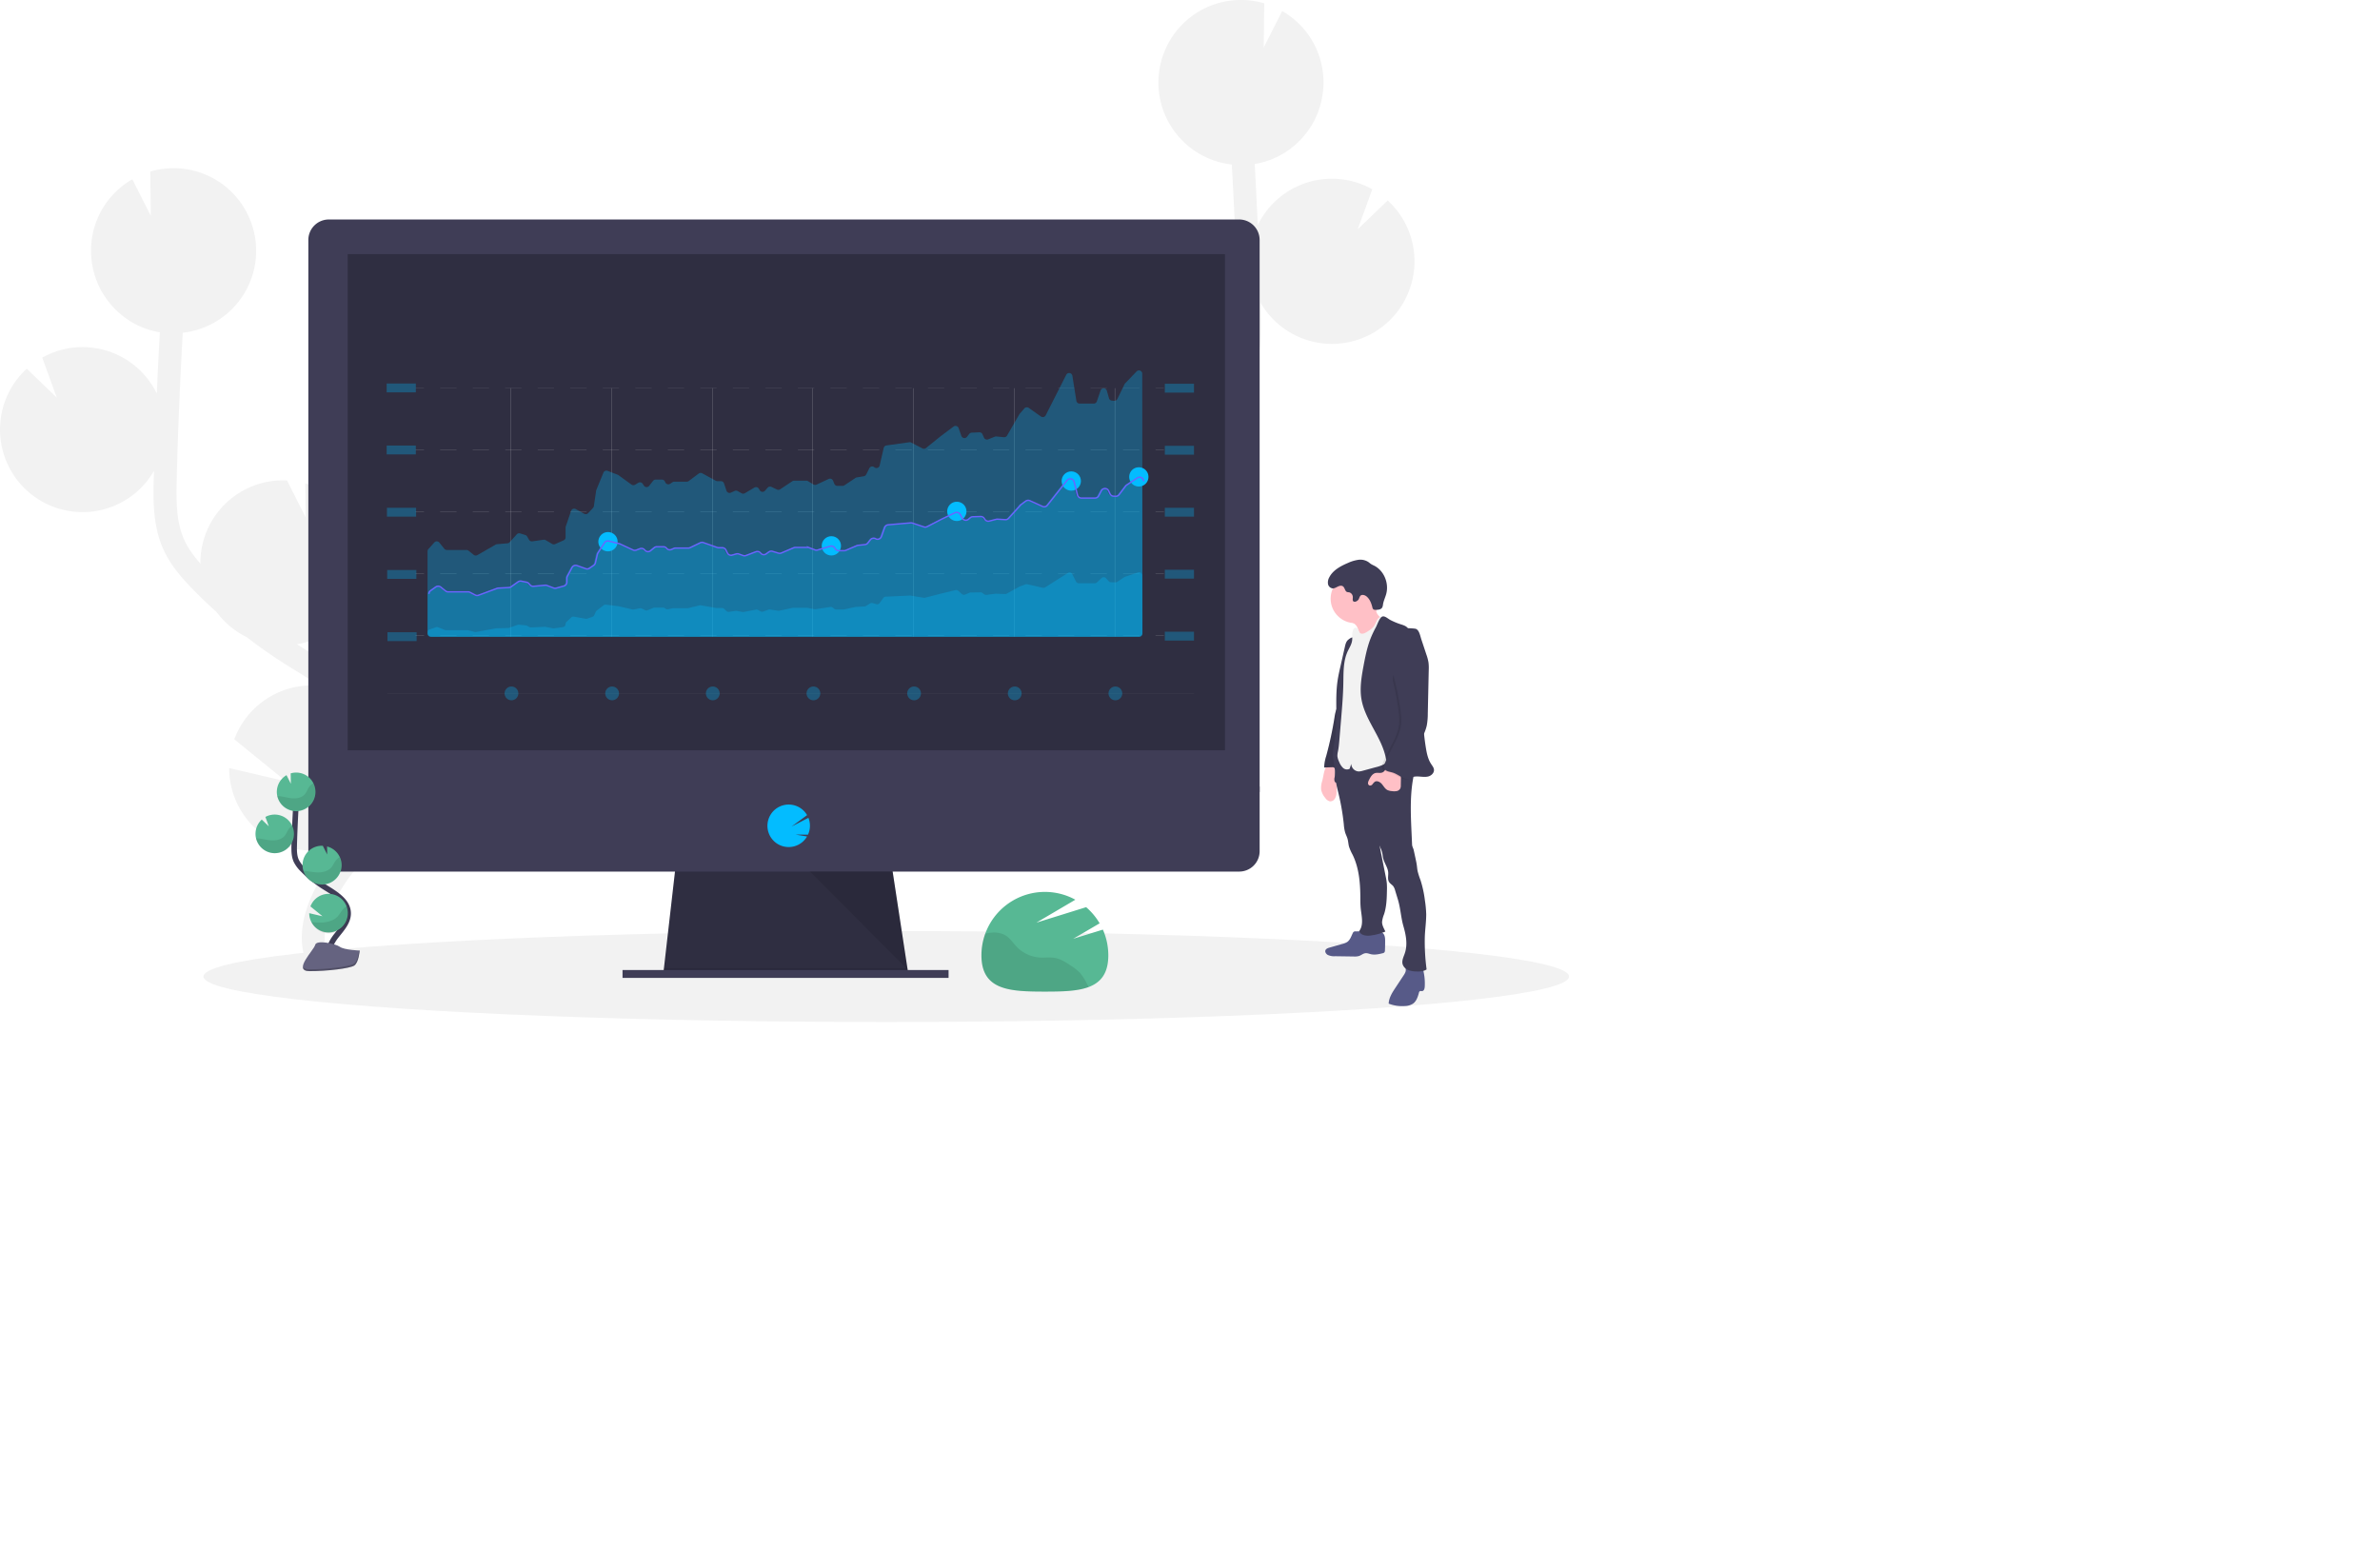 <?xml version="1.0" encoding="UTF-8" standalone="no"?>
<svg
   data-name="Layer 1"
   width="1137.93"
   height="741.16"
   viewBox="0 0 1137.93 741.16"
   version="1.1"
   id="svg766"
   sodipodi:docname="financial_data.svg"
   inkscape:version="1.1.1 (3bf5ae0d25, 2021-09-20)"
   xmlns:inkscape="http://www.inkscape.org/namespaces/inkscape"
   xmlns:sodipodi="http://sodipodi.sourceforge.net/DTD/sodipodi-0.dtd"
   xmlns="http://www.w3.org/2000/svg"
   xmlns:svg="http://www.w3.org/2000/svg"
   xmlns:rdf="http://www.w3.org/1999/02/22-rdf-syntax-ns#"
   xmlns:cc="http://creativecommons.org/ns#"
   xmlns:dc="http://purl.org/dc/elements/1.1/">
  <defs
     id="defs770" />
  <sodipodi:namedview
     id="namedview768"
     pagecolor="#ffffff"
     bordercolor="#666666"
     borderopacity="1.0"
     inkscape:pageshadow="2"
     inkscape:pageopacity="0.0"
     inkscape:pagecheckerboard="0"
     showgrid="false"
     inkscape:zoom="0.97010096"
     inkscape:cx="568.49753"
     inkscape:cy="329.34716"
     inkscape:window-width="1280"
     inkscape:window-height="953"
     inkscape:window-x="-8"
     inkscape:window-y="-8"
     inkscape:window-maximized="1"
     inkscape:current-layer="svg766" />
  <title
     id="title552">financial data</title>
  <path
     d="m 147.3,311.342 -4.147,-2.578 c -0.396,-0.244 -0.785,-0.508 -1.18,-0.758 a 39.463,39.463 0 0 0 3.989,-76.889 l 0.204,16.264 -8.933,-17.688 h -0.125 a 39.456,39.456 0 0 0 -41.256,37.578 c -0.04,0.752 0,1.497 0,2.241 -3.105,-3.547 -5.933,-7.351 -7.799,-11.517 -3.778,-8.432 -3.85,-17.991 -3.553,-29.601 0.593,-23.015 1.589,-46.201 2.881,-69.314 a 39.456,39.456 0 0 0 35.046,-37.34 c 0.053,-1.206 0.033,-2.4 0,-3.58 0,-0.297 0,-0.593 -0.046,-0.883 -0.079,-1.147 -0.185,-2.281 -0.363,-3.402 0,-0.185 -0.066,-0.363 -0.099,-0.541 -0.158,-0.949 -0.356,-1.885 -0.58,-2.815 -0.086,-0.343 -0.171,-0.659 -0.264,-1.035 -0.277,-1.002 -0.58,-1.978 -0.936,-2.973 -0.119,-0.323 -0.257,-0.659 -0.382,-0.963 -0.277,-0.719 -0.58,-1.431 -0.903,-2.129 -0.171,-0.369 -0.336,-0.738 -0.514,-1.101 -0.053,-0.092 -0.086,-0.191 -0.138,-0.283 v 0 A 39.424,39.424 0 0 0 71.841,82.033 L 72.105,103.195 63.271,85.711 A 39.272,39.272 0 0 0 44.449,128.273 h -0.04 c 0.059,0.283 0.145,0.547 0.211,0.831 0.125,0.521 0.257,1.035 0.402,1.549 0.185,0.659 0.396,1.319 0.613,1.978 0.165,0.481 0.323,0.969 0.508,1.45 0.27,0.699 0.574,1.378 0.877,2.057 0.178,0.396 0.336,0.804 0.527,1.193 q 0.752,1.536 1.635,2.986 c 0.204,0.343 0.435,0.659 0.659,0.995 0.422,0.659 0.844,1.319 1.319,1.932 0.283,0.389 0.587,0.758 0.883,1.141 0.435,0.547 0.877,1.088 1.319,1.609 0.323,0.376 0.659,0.732 0.995,1.094 0.488,0.508 0.982,1.002 1.497,1.49 0.336,0.323 0.659,0.659 1.035,0.963 0.58,0.514 1.187,1.009 1.8,1.49 0.31,0.237 0.613,0.494 0.93,0.732 0.936,0.659 1.899,1.319 2.894,1.978 0.185,0.119 0.389,0.211 0.574,0.323 0.837,0.488 1.681,0.949 2.551,1.378 0.376,0.185 0.758,0.343 1.141,0.514 0.712,0.323 1.431,0.659 2.169,0.91 0.429,0.165 0.864,0.316 1.319,0.468 0.725,0.244 1.464,0.468 2.209,0.659 0.435,0.119 0.877,0.244 1.319,0.349 0.804,0.191 1.628,0.349 2.459,0.494 l 0.158,0.033 q -0.811,14.622 -1.45,29.264 A 39.43,39.43 0 0 0 20.195,170.993 l 6.975,19.118 -14.365,-13.844 a 39.331,39.331 0 0 0 -12.75,27.247 38.52,38.52 0 0 0 1.002,10.871 39.45,39.45 0 0 0 72.558,10.752 c 0,0.989 -0.066,1.978 -0.092,2.973 -0.264,10.245 -0.593,22.995 4.516,34.38 3.461,7.713 9.025,13.976 14.504,19.593 3.58,3.659 7.291,7.192 11.095,10.614 a 39.483,39.483 0 0 0 14.253,11.867 c 6.25,4.819 12.724,9.348 19.415,13.528 l 4.18,2.597 c 3.758,2.327 7.608,4.72 11.379,7.206 -0.659,-0.066 -1.319,-0.138 -1.978,-0.171 a 39.483,39.483 0 0 0 -38.857,25.711 l 24.656,20.061 -27.122,-6.289 a 39.483,39.483 0 0 0 56.577,35.54 q -0.91,1.147 -1.833,2.281 -1.82,2.261 -3.593,4.496 c -16.046,20.318 -20.509,39.615 -12.565,54.323 l 9.665,-5.221 c -7.733,-14.312 3.896,-32.64 11.517,-42.291 q 1.74,-2.208 3.534,-4.417 c 10.265,-12.77 21.881,-27.194 21.597,-44.915 -0.429,-26.693 -26.37,-42.753 -47.163,-55.661 z"
     fill="#f2f2f2"
     id="path554"
     style="stroke-width:0.659" />
  <path
     d="m 529.015,230.912 4.147,-2.578 c 0.396,-0.244 0.785,-0.508 1.18,-0.758 a 39.463,39.463 0 0 1 -3.956,-76.889 l -0.204,16.264 8.933,-17.688 h 0.112 a 39.456,39.456 0 0 1 41.256,37.578 c 0.04,0.752 0,1.497 0,2.241 3.105,-3.547 5.933,-7.351 7.799,-11.517 3.778,-8.432 3.85,-17.991 3.553,-29.601 -0.593,-23.015 -1.589,-46.201 -2.881,-69.314 A 39.456,39.456 0 0 1 553.909,41.31 c -0.053,-1.206 -0.033,-2.4 0,-3.58 0,-0.297 0,-0.593 0.046,-0.883 0.079,-1.147 0.185,-2.281 0.363,-3.402 0,-0.185 0.066,-0.363 0.099,-0.541 0.158,-0.949 0.356,-1.885 0.58,-2.815 0.086,-0.343 0.171,-0.659 0.264,-1.035 0.277,-1.002 0.58,-1.978 0.936,-2.973 0.119,-0.323 0.257,-0.659 0.382,-0.963 0.277,-0.719 0.58,-1.431 0.903,-2.129 0.171,-0.369 0.336,-0.738 0.521,-1.101 0.046,-0.092 0.079,-0.191 0.132,-0.283 v 0 a 39.424,39.424 0 0 1 46.333,-20.008 l -0.264,21.162 8.834,-17.483 a 39.272,39.272 0 0 1 18.828,42.568 h 0.04 c -0.059,0.283 -0.145,0.547 -0.211,0.831 -0.125,0.521 -0.257,1.035 -0.402,1.549 -0.185,0.659 -0.396,1.319 -0.613,1.978 -0.165,0.481 -0.323,0.969 -0.508,1.45 -0.27,0.699 -0.574,1.378 -0.877,2.057 -0.178,0.396 -0.336,0.804 -0.527,1.193 q -0.752,1.536 -1.635,2.986 c -0.204,0.343 -0.435,0.659 -0.659,0.995 -0.422,0.659 -0.844,1.319 -1.319,1.932 -0.283,0.389 -0.587,0.758 -0.883,1.141 -0.435,0.547 -0.877,1.088 -1.319,1.609 -0.323,0.376 -0.659,0.732 -0.995,1.094 -0.481,0.508 -0.982,1.002 -1.497,1.49 -0.336,0.323 -0.659,0.659 -1.035,0.963 -0.58,0.514 -1.187,1.009 -1.8,1.49 -0.31,0.237 -0.613,0.494 -0.93,0.732 -0.936,0.659 -1.899,1.319 -2.894,1.945 -0.185,0.119 -0.389,0.211 -0.574,0.323 -0.837,0.488 -1.681,0.949 -2.551,1.378 -0.376,0.185 -0.758,0.343 -1.141,0.514 -0.712,0.323 -1.431,0.659 -2.169,0.91 -0.429,0.165 -0.864,0.316 -1.319,0.468 -0.725,0.244 -1.464,0.468 -2.209,0.659 -0.435,0.119 -0.877,0.244 -1.319,0.349 -0.804,0.191 -1.628,0.349 -2.459,0.494 h -0.158 q 0.811,14.629 1.45,29.264 A 39.43,39.43 0 0 1 656.12,90.498 L 649.145,109.616 663.497,95.837 a 39.331,39.331 0 0 1 12.75,27.247 38.52,38.52 0 0 1 -1.002,10.871 39.45,39.45 0 0 1 -72.558,10.752 c 0,0.989 0.072,1.978 0.092,2.973 0.264,10.245 0.593,22.995 -4.516,34.38 -3.461,7.713 -9.025,13.976 -14.504,19.593 -3.58,3.659 -7.291,7.192 -11.095,10.614 a 39.483,39.483 0 0 1 -14.253,11.867 c -6.25,4.819 -12.724,9.348 -19.415,13.528 l -4.18,2.597 c -3.758,2.327 -7.608,4.72 -11.379,7.206 0.659,-0.066 1.319,-0.138 1.978,-0.171 a 39.483,39.483 0 0 1 38.857,25.711 l -24.656,20.061 27.122,-6.289 a 39.483,39.483 0 0 1 -56.577,35.54 q 0.91,1.147 1.833,2.281 1.82,2.261 3.593,4.496 c 16.046,20.318 20.509,39.615 12.565,54.323 l -9.665,-5.221 c 7.733,-14.312 -3.896,-32.64 -11.517,-42.291 q -1.74,-2.209 -3.534,-4.417 c -10.251,-12.737 -21.868,-27.175 -21.584,-44.882 0.429,-26.726 26.344,-42.786 47.163,-55.694 z"
     fill="#f2f2f2"
     id="path556"
     style="stroke-width:0.659" />
  <ellipse
     cx="423.739"
     cy="466.853"
     rx="326.45"
     ry="21.755"
     fill="#f2f2f2"
     id="ellipse558"
     style="stroke-width:0.659" />
  <polygon
     points="481.19,706.88 481.71,702.31 490.33,626.92 646.82,626.92 658.33,702.31 659.21,708.02 659.38,709.16 "
     fill="#2f2e41"
     id="polygon560"
     transform="matrix(0.659,0,0,0.659,0.002,-0.005)" />
  <polygon
     points="570.28,708.02 481.19,706.88 481.71,702.31 658.33,702.31 659.21,708.02 "
     opacity="0.1"
     id="polygon562"
     transform="matrix(0.659,0,0,0.659,0.002,-0.005)" />
  <rect
     x="297.65"
     y="463.748"
     width="155.881"
     height="3.764"
     fill="#3f3d56"
     id="rect564"
     style="stroke-width:0.659" />
  <path
     d="m 602.259,114.778 a 9.803,9.803 0 0 0 -9.757,-9.849 H 157.182 a 9.803,9.803 0 0 0 -9.757,9.849 v 263.874 h 454.834 z"
     fill="#3f3d56"
     id="path566"
     style="stroke-width:0.659" />
  <path
     d="m 147.425,376.021 v 30.906 a 9.757,9.757 0 0 0 9.757,9.757 h 435.32 a 9.757,9.757 0 0 0 9.757,-9.757 v -30.906 z"
     fill="#3f3d56"
     id="path568"
     style="stroke-width:0.659" />
  <rect
     x="166.247"
     y="121.496"
     width="419.438"
     height="237.207"
     fill="#2f2e41"
     id="rect570"
     style="stroke-width:0.659" />
  <path
     d="m 377.077,404.956 a 10.153,10.153 0 0 0 7.997,-3.883 v 0 a 10.073,10.073 0 0 0 0.791,-1.167 l -5.577,-0.916 6.032,0.046 a 10.218,10.218 0 0 0 0.198,-8.056 l -8.096,4.199 7.463,-5.485 a 10.166,10.166 0 1 0 -16.791,11.379 v 0 a 10.153,10.153 0 0 0 7.984,3.883 z"
     fill="#03bcff"
     id="path572"
     style="stroke-width:0.659" />
  <polygon
     points="658.51,703.45 647.6,632.06 587.42,632.06 "
     opacity="0.1"
     id="polygon574"
     transform="matrix(0.659,0,0,0.659,0.002,-0.005)" />
  <path
     d="m 513.134,448.803 12.625,-7.384 a 30.57,30.57 0 0 0 -6.454,-7.72 l -23.806,7.403 18.65,-10.97 a 30.326,30.326 0 0 0 -44.895,26.601 c 0,16.752 13.581,17.332 30.326,17.332 16.745,0 30.326,-0.58 30.326,-17.332 a 30.26,30.26 0 0 0 -2.597,-12.302 z"
     fill="#57b894"
     id="path576"
     style="stroke-width:0.659" />
  <path
     d="m 516.351,465.087 a 23.865,23.865 0 0 0 -4.476,-3.514 c -2.288,-1.523 -4.661,-3.072 -7.364,-3.593 -2.367,-0.455 -4.819,-0.072 -7.252,-0.204 a 16.91,16.91 0 0 1 -11.082,-5.083 c -1.727,-1.78 -3.079,-3.956 -5.155,-5.333 -2.235,-1.464 -5.07,-1.78 -7.713,-1.417 a 20.707,20.707 0 0 0 -2.288,0.475 30.194,30.194 0 0 0 -1.793,10.284 c 0,16.752 13.581,17.332 30.326,17.332 8.129,0 15.512,-0.138 20.958,-2.195 l -0.91,-1.701 a 23.786,23.786 0 0 0 -3.25,-5.05 z"
     opacity="0.1"
     id="path578"
     style="stroke-width:0.659" />
  <rect
     x="184.877"
     y="213.007"
     width="13.943"
     height="4.232"
     fill="#03bcff"
     opacity="0.3"
     id="rect580"
     style="stroke-width:0.659" />
  <rect
     x="556.928"
     y="213.132"
     width="13.943"
     height="4.232"
     fill="#03bcff"
     opacity="0.3"
     id="rect582"
     style="stroke-width:0.659" />
  <rect
     x="185.002"
     y="242.759"
     width="13.943"
     height="4.232"
     fill="#03bcff"
     opacity="0.3"
     id="rect584"
     style="stroke-width:0.659" />
  <rect
     x="185.128"
     y="272.511"
     width="13.943"
     height="4.232"
     fill="#03bcff"
     opacity="0.3"
     id="rect586"
     style="stroke-width:0.659" />
  <rect
     x="185.253"
     y="302.257"
     width="13.943"
     height="4.232"
     fill="#03bcff"
     opacity="0.3"
     id="rect588"
     style="stroke-width:0.659" />
  <g
     opacity="0.2"
     id="g602"
     transform="matrix(0.659,0,0,0.659,0.002,-0.005)">
    <rect
       x="301.58"
       y="326.2"
       width="6"
       height="0.25"
       fill="#f2f2f2"
       id="rect590" />
    <path
       d="m 857.64,405.87 h -11.79 v -0.25 h 11.79 z m -23.59,0 h -11.79 v -0.25 h 11.79 z m -23.59,0 h -11.8 v -0.25 h 11.8 z m -23.59,0 h -11.8 v -0.25 h 11.8 z m -23.59,0 h -11.8 v -0.25 h 11.8 z m -23.6,0 h -11.79 v -0.25 h 11.79 z m -23.59,0 h -11.8 v -0.25 h 11.8 z m -23.59,0 h -11.8 v -0.25 h 11.8 z m -23.59,0 h -11.8 v -0.25 h 11.8 z m -23.6,0 h -11.79 v -0.25 h 11.79 z m -23.59,0 h -11.8 v -0.25 h 11.8 z m -23.59,0 h -11.8 v -0.25 h 11.8 z m -23.59,0 h -11.8 v -0.25 h 11.8 z m -23.6,0 h -11.79 v -0.25 h 11.79 z m -23.59,0 h -11.79 v -0.25 h 11.79 z m -23.59,0 H 492 v -0.25 h 11.8 z m -23.59,0 h -11.8 v -0.25 h 11.8 z m -23.6,0 h -11.79 v -0.25 h 11.79 z m -23.59,0 h -11.79 v -0.25 H 433 Z m -23.59,0 h -11.8 v -0.25 h 11.8 z m -23.59,0 H 374 v -0.25 h 11.8 z m -23.6,0 h -11.79 v -0.25 h 11.79 z"
       transform="translate(-31.03,-79.42)"
       fill="#f2f2f2"
       id="path592" />
    <rect
       x="838.41"
       y="326.2"
       width="6"
       height="0.25"
       fill="#f2f2f2"
       id="rect594" />
    <rect
       x="301.58"
       y="326.2"
       width="6"
       height="0.25"
       fill="#f2f2f2"
       id="rect596" />
    <path
       d="m 857.64,405.87 h -11.79 v -0.25 h 11.79 z m -23.59,0 h -11.79 v -0.25 h 11.79 z m -23.59,0 h -11.8 v -0.25 h 11.8 z m -23.59,0 h -11.8 v -0.25 h 11.8 z m -23.59,0 h -11.8 v -0.25 h 11.8 z m -23.6,0 h -11.79 v -0.25 h 11.79 z m -23.59,0 h -11.8 v -0.25 h 11.8 z m -23.59,0 h -11.8 v -0.25 h 11.8 z m -23.59,0 h -11.8 v -0.25 h 11.8 z m -23.6,0 h -11.79 v -0.25 h 11.79 z m -23.59,0 h -11.8 v -0.25 h 11.8 z m -23.59,0 h -11.8 v -0.25 h 11.8 z m -23.59,0 h -11.8 v -0.25 h 11.8 z m -23.6,0 h -11.79 v -0.25 h 11.79 z m -23.59,0 h -11.79 v -0.25 h 11.79 z m -23.59,0 H 492 v -0.25 h 11.8 z m -23.59,0 h -11.8 v -0.25 h 11.8 z m -23.6,0 h -11.79 v -0.25 h 11.79 z m -23.59,0 h -11.79 v -0.25 H 433 Z m -23.59,0 h -11.8 v -0.25 h 11.8 z m -23.59,0 H 374 v -0.25 h 11.8 z m -23.6,0 h -11.79 v -0.25 h 11.79 z"
       transform="translate(-31.03,-79.42)"
       fill="#f2f2f2"
       id="path598" />
    <rect
       x="838.41"
       y="326.2"
       width="6"
       height="0.25"
       fill="#f2f2f2"
       id="rect600" />
  </g>
  <rect
     x="184.877"
     y="183.341"
     width="13.943"
     height="4.232"
     fill="#03bcff"
     opacity="0.3"
     id="rect604"
     style="stroke-width:0.659" />
  <rect
     x="556.928"
     y="183.466"
     width="13.943"
     height="4.232"
     fill="#03bcff"
     opacity="0.3"
     id="rect606"
     style="stroke-width:0.659" />
  <g
     opacity="0.2"
     id="g614"
     transform="matrix(0.659,0,0,0.659,0.002,-0.005)">
    <rect
       x="301.58"
       y="281.2"
       width="6"
       height="0.25"
       fill="#f2f2f2"
       id="rect608" />
    <path
       d="m 857.64,360.87 h -11.79 v -0.25 h 11.79 z m -23.59,0 h -11.79 v -0.25 h 11.79 z m -23.59,0 h -11.8 v -0.25 h 11.8 z m -23.59,0 h -11.8 v -0.25 h 11.8 z m -23.59,0 h -11.8 v -0.25 h 11.8 z m -23.6,0 h -11.79 v -0.25 h 11.79 z m -23.59,0 h -11.8 v -0.25 h 11.8 z m -23.59,0 h -11.8 v -0.25 h 11.8 z m -23.59,0 h -11.8 v -0.25 h 11.8 z m -23.6,0 h -11.79 v -0.25 h 11.79 z m -23.59,0 h -11.8 v -0.25 h 11.8 z m -23.59,0 h -11.8 v -0.25 h 11.8 z m -23.59,0 h -11.8 v -0.25 h 11.8 z m -23.6,0 h -11.79 v -0.25 h 11.79 z m -23.59,0 h -11.79 v -0.25 h 11.79 z m -23.59,0 H 492 v -0.25 h 11.8 z m -23.59,0 h -11.8 v -0.25 h 11.8 z m -23.6,0 h -11.79 v -0.25 h 11.79 z m -23.59,0 h -11.79 v -0.25 H 433 Z m -23.59,0 h -11.8 v -0.25 h 11.8 z m -23.59,0 H 374 v -0.25 h 11.8 z m -23.6,0 h -11.79 v -0.25 h 11.79 z"
       transform="translate(-31.03,-79.42)"
       fill="#f2f2f2"
       id="path610" />
    <rect
       x="838.41"
       y="281.2"
       width="6"
       height="0.25"
       fill="#f2f2f2"
       id="rect612" />
  </g>
  <rect
     x="556.928"
     y="242.759"
     width="13.943"
     height="4.232"
     fill="#03bcff"
     opacity="0.3"
     id="rect616"
     style="stroke-width:0.659" />
  <g
     opacity="0.2"
     id="g630"
     transform="matrix(0.659,0,0,0.659,0.002,-0.005)">
    <rect
       x="301.58"
       y="371.14"
       width="6"
       height="0.25"
       fill="#f2f2f2"
       id="rect618" />
    <path
       d="m 857.64,450.8 h -11.79 v -0.25 h 11.79 z m -23.59,0 h -11.79 v -0.25 h 11.79 z m -23.59,0 h -11.8 v -0.25 h 11.8 z m -23.59,0 h -11.8 v -0.25 h 11.8 z m -23.59,0 h -11.8 v -0.25 h 11.8 z m -23.6,0 h -11.79 v -0.25 h 11.79 z m -23.59,0 h -11.8 v -0.25 h 11.8 z m -23.59,0 h -11.8 v -0.25 h 11.8 z m -23.59,0 h -11.8 v -0.25 h 11.8 z m -23.6,0 h -11.79 v -0.25 h 11.79 z m -23.59,0 h -11.8 v -0.25 h 11.8 z m -23.59,0 h -11.8 v -0.25 h 11.8 z m -23.59,0 h -11.8 v -0.25 h 11.8 z m -23.6,0 h -11.79 v -0.25 h 11.79 z m -23.59,0 h -11.79 v -0.25 h 11.79 z m -23.59,0 H 492 v -0.25 h 11.8 z m -23.59,0 h -11.8 v -0.25 h 11.8 z m -23.6,0 h -11.79 v -0.25 h 11.79 z m -23.59,0 h -11.79 v -0.25 H 433 Z m -23.59,0 h -11.8 v -0.25 h 11.8 z m -23.59,0 H 374 v -0.25 h 11.8 z m -23.6,0 h -11.79 v -0.25 h 11.79 z"
       transform="translate(-31.03,-79.42)"
       fill="#f2f2f2"
       id="path620" />
    <rect
       x="838.41"
       y="371.14"
       width="6"
       height="0.25"
       fill="#f2f2f2"
       id="rect622" />
    <rect
       x="301.58"
       y="371.14"
       width="6"
       height="0.25"
       fill="#f2f2f2"
       id="rect624" />
    <path
       d="m 857.64,450.8 h -11.79 v -0.25 h 11.79 z m -23.59,0 h -11.79 v -0.25 h 11.79 z m -23.59,0 h -11.8 v -0.25 h 11.8 z m -23.59,0 h -11.8 v -0.25 h 11.8 z m -23.59,0 h -11.8 v -0.25 h 11.8 z m -23.6,0 h -11.79 v -0.25 h 11.79 z m -23.59,0 h -11.8 v -0.25 h 11.8 z m -23.59,0 h -11.8 v -0.25 h 11.8 z m -23.59,0 h -11.8 v -0.25 h 11.8 z m -23.6,0 h -11.79 v -0.25 h 11.79 z m -23.59,0 h -11.8 v -0.25 h 11.8 z m -23.59,0 h -11.8 v -0.25 h 11.8 z m -23.59,0 h -11.8 v -0.25 h 11.8 z m -23.6,0 h -11.79 v -0.25 h 11.79 z m -23.59,0 h -11.79 v -0.25 h 11.79 z m -23.59,0 H 492 v -0.25 h 11.8 z m -23.59,0 h -11.8 v -0.25 h 11.8 z m -23.6,0 h -11.79 v -0.25 h 11.79 z m -23.59,0 h -11.79 v -0.25 H 433 Z m -23.59,0 h -11.8 v -0.25 h 11.8 z m -23.59,0 H 374 v -0.25 h 11.8 z m -23.6,0 h -11.79 v -0.25 h 11.79 z"
       transform="translate(-31.03,-79.42)"
       fill="#f2f2f2"
       id="path626" />
    <rect
       x="838.41"
       y="371.14"
       width="6"
       height="0.25"
       fill="#f2f2f2"
       id="rect628" />
  </g>
  <rect
     x="556.928"
     y="272.386"
     width="13.943"
     height="4.232"
     fill="#03bcff"
     opacity="0.3"
     id="rect632"
     style="stroke-width:0.659" />
  <g
     opacity="0.2"
     id="g646"
     transform="matrix(0.659,0,0,0.659,0.002,-0.005)">
    <rect
       x="301.58"
       y="416.07"
       width="6"
       height="0.25"
       fill="#f2f2f2"
       id="rect634" />
    <path
       d="m 857.64,495.74 h -11.79 v -0.25 h 11.79 z m -23.59,0 h -11.79 v -0.25 h 11.79 z m -23.59,0 h -11.8 v -0.25 h 11.8 z m -23.59,0 h -11.8 v -0.25 h 11.8 z m -23.59,0 h -11.8 v -0.25 h 11.8 z m -23.6,0 h -11.79 v -0.25 h 11.79 z m -23.59,0 h -11.8 v -0.25 h 11.8 z m -23.59,0 h -11.8 v -0.25 h 11.8 z m -23.59,0 h -11.8 v -0.25 h 11.8 z m -23.6,0 h -11.79 v -0.25 h 11.79 z m -23.59,0 h -11.8 v -0.25 h 11.8 z m -23.59,0 h -11.8 v -0.25 h 11.8 z m -23.59,0 h -11.8 v -0.25 h 11.8 z m -23.6,0 h -11.79 v -0.25 h 11.79 z m -23.59,0 h -11.79 v -0.25 h 11.79 z m -23.59,0 H 492 v -0.25 h 11.8 z m -23.59,0 h -11.8 v -0.25 h 11.8 z m -23.6,0 h -11.79 v -0.25 h 11.79 z m -23.59,0 h -11.79 v -0.25 H 433 Z m -23.59,0 h -11.8 v -0.25 h 11.8 z m -23.59,0 H 374 v -0.25 h 11.8 z m -23.6,0 h -11.79 v -0.25 h 11.79 z"
       transform="translate(-31.03,-79.42)"
       fill="#f2f2f2"
       id="path636" />
    <rect
       x="838.41"
       y="416.07"
       width="6"
       height="0.25"
       fill="#f2f2f2"
       id="rect638" />
    <rect
       x="301.58"
       y="416.07"
       width="6"
       height="0.25"
       fill="#f2f2f2"
       id="rect640" />
    <path
       d="m 857.64,495.74 h -11.79 v -0.25 h 11.79 z m -23.59,0 h -11.79 v -0.25 h 11.79 z m -23.59,0 h -11.8 v -0.25 h 11.8 z m -23.59,0 h -11.8 v -0.25 h 11.8 z m -23.59,0 h -11.8 v -0.25 h 11.8 z m -23.6,0 h -11.79 v -0.25 h 11.79 z m -23.59,0 h -11.8 v -0.25 h 11.8 z m -23.59,0 h -11.8 v -0.25 h 11.8 z m -23.59,0 h -11.8 v -0.25 h 11.8 z m -23.6,0 h -11.79 v -0.25 h 11.79 z m -23.59,0 h -11.8 v -0.25 h 11.8 z m -23.59,0 h -11.8 v -0.25 h 11.8 z m -23.59,0 h -11.8 v -0.25 h 11.8 z m -23.6,0 h -11.79 v -0.25 h 11.79 z m -23.59,0 h -11.79 v -0.25 h 11.79 z m -23.59,0 H 492 v -0.25 h 11.8 z m -23.59,0 h -11.8 v -0.25 h 11.8 z m -23.6,0 h -11.79 v -0.25 h 11.79 z m -23.59,0 h -11.79 v -0.25 H 433 Z m -23.59,0 h -11.8 v -0.25 h 11.8 z m -23.59,0 H 374 v -0.25 h 11.8 z m -23.6,0 h -11.79 v -0.25 h 11.79 z"
       transform="translate(-31.03,-79.42)"
       fill="#f2f2f2"
       id="path642" />
    <rect
       x="838.41"
       y="416.07"
       width="6"
       height="0.25"
       fill="#f2f2f2"
       id="rect644" />
  </g>
  <rect
     x="556.928"
     y="302.007"
     width="13.943"
     height="4.232"
     fill="#03bcff"
     opacity="0.3"
     id="rect648"
     style="stroke-width:0.659" />
  <g
     opacity="0.2"
     id="g662"
     transform="matrix(0.659,0,0,0.659,0.002,-0.005)">
    <rect
       x="301.58"
       y="461.01"
       width="6"
       height="0.25"
       fill="#f2f2f2"
       id="rect650" />
    <path
       d="m 857.64,540.68 h -11.79 v -0.25 h 11.79 z m -23.59,0 h -11.79 v -0.25 h 11.79 z m -23.59,0 h -11.8 v -0.25 h 11.8 z m -23.59,0 h -11.8 v -0.25 h 11.8 z m -23.59,0 h -11.8 v -0.25 h 11.8 z m -23.6,0 h -11.79 v -0.25 h 11.79 z m -23.59,0 h -11.8 v -0.25 h 11.8 z m -23.59,0 h -11.8 v -0.25 h 11.8 z m -23.59,0 h -11.8 v -0.25 h 11.8 z m -23.6,0 h -11.79 v -0.25 h 11.79 z m -23.59,0 h -11.8 v -0.25 h 11.8 z m -23.59,0 h -11.8 v -0.25 h 11.8 z m -23.59,0 h -11.8 v -0.25 h 11.8 z m -23.6,0 h -11.79 v -0.25 h 11.79 z m -23.59,0 h -11.79 v -0.25 h 11.79 z m -23.59,0 H 492 v -0.25 h 11.8 z m -23.59,0 h -11.8 v -0.25 h 11.8 z m -23.6,0 h -11.79 v -0.25 h 11.79 z m -23.59,0 h -11.79 v -0.25 H 433 Z m -23.59,0 h -11.8 v -0.25 h 11.8 z m -23.59,0 H 374 v -0.25 h 11.8 z m -23.6,0 h -11.79 v -0.25 h 11.79 z"
       transform="translate(-31.03,-79.42)"
       fill="#f2f2f2"
       id="path652" />
    <rect
       x="838.41"
       y="461.01"
       width="6"
       height="0.25"
       fill="#f2f2f2"
       id="rect654" />
    <rect
       x="301.58"
       y="461.01"
       width="6"
       height="0.25"
       fill="#f2f2f2"
       id="rect656" />
    <path
       d="m 857.64,540.68 h -11.79 v -0.25 h 11.79 z m -23.59,0 h -11.79 v -0.25 h 11.79 z m -23.59,0 h -11.8 v -0.25 h 11.8 z m -23.59,0 h -11.8 v -0.25 h 11.8 z m -23.59,0 h -11.8 v -0.25 h 11.8 z m -23.6,0 h -11.79 v -0.25 h 11.79 z m -23.59,0 h -11.8 v -0.25 h 11.8 z m -23.59,0 h -11.8 v -0.25 h 11.8 z m -23.59,0 h -11.8 v -0.25 h 11.8 z m -23.6,0 h -11.79 v -0.25 h 11.79 z m -23.59,0 h -11.8 v -0.25 h 11.8 z m -23.59,0 h -11.8 v -0.25 h 11.8 z m -23.59,0 h -11.8 v -0.25 h 11.8 z m -23.6,0 h -11.79 v -0.25 h 11.79 z m -23.59,0 h -11.79 v -0.25 h 11.79 z m -23.59,0 H 492 v -0.25 h 11.8 z m -23.59,0 h -11.8 v -0.25 h 11.8 z m -23.6,0 h -11.79 v -0.25 h 11.79 z m -23.59,0 h -11.79 v -0.25 H 433 Z m -23.59,0 h -11.8 v -0.25 h 11.8 z m -23.59,0 H 374 v -0.25 h 11.8 z m -23.6,0 h -11.79 v -0.25 h 11.79 z"
       transform="translate(-31.03,-79.42)"
       fill="#f2f2f2"
       id="path658" />
    <rect
       x="838.41"
       y="461.01"
       width="6"
       height="0.25"
       fill="#f2f2f2"
       id="rect660" />
  </g>
  <line
     x1="244.276"
     y1="185.582"
     x2="244.276"
     y2="304.373"
     fill="none"
     stroke="#f2f2f2"
     stroke-miterlimit="10"
     stroke-width="0.066"
     id="line664" />
  <line
     x1="292.402"
     y1="185.582"
     x2="292.402"
     y2="304.373"
     fill="none"
     stroke="#f2f2f2"
     stroke-miterlimit="10"
     stroke-width="0.066"
     id="line666" />
  <line
     x1="340.528"
     y1="185.582"
     x2="340.528"
     y2="304.373"
     fill="none"
     stroke="#f2f2f2"
     stroke-miterlimit="10"
     stroke-width="0.066"
     id="line668" />
  <line
     x1="388.653"
     y1="185.582"
     x2="388.653"
     y2="304.373"
     fill="none"
     stroke="#f2f2f2"
     stroke-miterlimit="10"
     stroke-width="0.066"
     id="line670" />
  <line
     x1="436.779"
     y1="185.582"
     x2="436.779"
     y2="304.373"
     fill="none"
     stroke="#f2f2f2"
     stroke-miterlimit="10"
     stroke-width="0.066"
     id="line672" />
  <line
     x1="484.905"
     y1="185.582"
     x2="484.905"
     y2="304.373"
     fill="none"
     stroke="#f2f2f2"
     stroke-miterlimit="10"
     stroke-width="0.066"
     id="line674" />
  <line
     x1="533.03"
     y1="185.582"
     x2="533.03"
     y2="304.373"
     fill="none"
     stroke="#f2f2f2"
     stroke-miterlimit="10"
     stroke-width="0.066"
     id="line676" />
  <path
     d="m 543.44,177.565 -5.505,5.736 a 1.681,1.681 0 0 0 -0.277,0.402 l -3.415,7.034 a 1.556,1.556 0 0 1 -1.523,0.877 l -1.094,-0.086 a 1.556,1.556 0 0 1 -1.384,-1.121 l -1.055,-3.652 a 1.562,1.562 0 0 0 -2.98,-0.072 l -1.773,5.195 a 1.562,1.562 0 0 1 -1.483,1.061 h -6.771 a 1.569,1.569 0 0 1 -1.543,-1.319 l -1.912,-11.966 a 1.562,1.562 0 0 0 -2.94,-0.461 l -9.803,19.349 a 1.562,1.562 0 0 1 -2.294,0.574 l -5.828,-4.114 a 1.576,1.576 0 0 0 -2.09,0.251 l -2.208,2.551 a 1.49,1.49 0 0 0 -0.171,0.244 l -5.894,10.199 a 1.549,1.549 0 0 1 -1.51,0.771 l -3.593,-0.356 a 1.576,1.576 0 0 0 -0.738,0.105 l -3.217,1.286 a 1.562,1.562 0 0 1 -1.978,-0.824 l -0.705,-1.615 a 1.569,1.569 0 0 0 -1.503,-0.936 l -3.679,0.171 a 1.543,1.543 0 0 0 -1.167,0.613 l -1.042,1.358 a 1.562,1.562 0 0 1 -2.716,-0.435 l -1.319,-3.725 a 1.562,1.562 0 0 0 -2.413,-0.732 l -6.263,4.694 -6.922,5.584 a 1.569,1.569 0 0 1 -1.701,0.171 l -5.373,-2.789 a 1.576,1.576 0 0 0 -0.936,-0.158 l -10.884,1.523 a 1.569,1.569 0 0 0 -1.319,1.2 l -1.932,8.392 a 1.562,1.562 0 0 1 -2.538,0.837 v 0 a 1.569,1.569 0 0 0 -2.419,0.488 l -1.483,2.973 a 1.582,1.582 0 0 1 -1.141,0.844 l -3.369,0.56 a 1.569,1.569 0 0 0 -0.607,0.244 l -5.307,3.534 a 1.549,1.549 0 0 1 -0.864,0.264 h -2.485 a 1.562,1.562 0 0 1 -1.437,-0.943 l -0.659,-1.576 a 1.562,1.562 0 0 0 -2.096,-0.785 l -5.762,2.696 a 1.569,1.569 0 0 1 -1.47,-0.072 l -2.637,-1.589 a 1.576,1.576 0 0 0 -0.804,-0.224 h -5.821 a 1.562,1.562 0 0 0 -0.864,0.264 l -5.808,3.857 a 1.562,1.562 0 0 1 -1.529,0.112 l -2.637,-1.246 a 1.562,1.562 0 0 0 -1.839,0.389 l -1.253,1.431 a 1.556,1.556 0 0 1 -2.538,-0.264 l -0.376,-0.659 A 1.562,1.562 0 0 0 360.681,233.101 l -4.569,2.71 a 1.562,1.562 0 0 1 -1.556,0 l -1.885,-1.048 a 1.549,1.549 0 0 0 -1.404,-0.059 l -1.793,0.817 a 1.576,1.576 0 0 1 -2.143,-0.949 l -1.16,-3.454 a 1.549,1.549 0 0 0 -1.49,-1.088 h -1.688 a 1.529,1.529 0 0 1 -0.758,-0.198 l -6.48,-3.553 a 1.569,1.569 0 0 0 -1.688,0.125 l -4.753,3.56 a 1.549,1.549 0 0 1 -0.936,0.31 h -5.979 a 1.549,1.549 0 0 0 -0.864,0.264 l -1.121,0.745 a 1.562,1.562 0 0 1 -2.268,-0.6 l -0.27,-0.534 a 1.556,1.556 0 0 0 -1.398,-0.87 h -3 a 1.562,1.562 0 0 0 -1.233,0.607 l -1.859,2.38 a 1.562,1.562 0 0 1 -2.551,-0.125 l -0.527,-0.824 a 1.556,1.556 0 0 0 -2.123,-0.501 l -1.543,0.923 a 1.569,1.569 0 0 1 -1.721,-0.072 l -6.217,-4.503 a 1.885,1.885 0 0 0 -0.356,-0.198 l -4.859,-1.866 a 1.562,1.562 0 0 0 -1.978,0.87 l -3.382,8.241 a 1.411,1.411 0 0 0 -0.099,0.363 l -1.094,7.423 a 1.569,1.569 0 0 1 -0.409,0.837 l -2.314,2.485 a 1.576,1.576 0 0 1 -1.905,0.297 l -4.015,-2.228 a 1.562,1.562 0 0 0 -2.241,0.857 l -2.545,7.443 a 1.497,1.497 0 0 0 -0.086,0.508 v 4.694 a 1.562,1.562 0 0 1 -0.943,1.431 l -4.081,1.806 a 1.562,1.562 0 0 1 -1.417,-0.092 l -3.072,-1.806 a 1.562,1.562 0 0 0 -1.015,-0.198 l -5.386,0.771 a 1.556,1.556 0 0 1 -1.569,-0.765 l -0.91,-1.556 a 1.549,1.549 0 0 0 -0.883,-0.699 l -2.446,-0.765 a 1.556,1.556 0 0 0 -1.628,0.442 l -3.395,3.771 a 1.582,1.582 0 0 1 -1.035,0.514 l -5.01,0.422 a 1.477,1.477 0 0 0 -0.659,0.198 l -8.735,5.024 a 1.569,1.569 0 0 1 -1.754,-0.138 l -2.479,-1.978 a 1.582,1.582 0 0 0 -0.976,-0.343 h -9.388 a 1.549,1.549 0 0 1 -1.22,-0.587 l -2.367,-2.953 a 1.562,1.562 0 0 0 -2.38,-0.066 l -2.848,3.164 a 1.562,1.562 0 0 0 -0.402,1.042 v 39.318 a 1.562,1.562 0 0 0 1.562,1.562 h 338.68 a 1.562,1.562 0 0 0 1.562,-1.569 l -0.092,-124.158 a 1.569,1.569 0 0 0 -2.696,-1.114 z"
     fill="#03bcff"
     opacity="0.3"
     id="path678"
     style="stroke-width:0.659" />
  <path
     d="m 543.137,228.48 -5.103,3.402 a 1.978,1.978 0 0 0 -0.468,0.442 l -3.171,4.186 a 1.978,1.978 0 0 1 -1.635,0.765 l -1.035,-0.053 a 1.938,1.938 0 0 1 -1.668,-1.134 l -0.659,-1.404 a 1.925,1.925 0 0 0 -3.461,-0.112 l -1.319,2.525 a 1.925,1.925 0 0 1 -1.707,1.022 h -6.54 a 1.918,1.918 0 0 1 -1.872,-1.464 l -1.569,-6.283 a 1.932,1.932 0 0 0 -3.389,-0.732 l -9.427,11.919 a 1.918,1.918 0 0 1 -2.307,0.56 l -6.059,-2.736 a 1.932,1.932 0 0 0 -1.978,0.204 l -2.169,1.602 a 1.793,1.793 0 0 0 -0.283,0.264 l -5.722,6.335 a 1.932,1.932 0 0 1 -1.556,0.659 l -3.738,-0.237 a 2.083,2.083 0 0 0 -0.607,0.053 l -3.369,0.864 a 1.925,1.925 0 0 1 -2.077,-0.778 l -0.382,-0.567 a 1.932,1.932 0 0 0 -1.648,-0.837 l -3.758,0.112 a 1.859,1.859 0 0 0 -1.18,0.448 l -0.923,0.771 a 1.932,1.932 0 0 1 -2.934,-0.547 l -0.976,-1.767 a 1.932,1.932 0 0 0 -2.525,-0.811 l -6.322,3.039 -6.995,3.613 a 1.918,1.918 0 0 1 -1.49,0.112 l -5.571,-1.846 a 1.978,1.978 0 0 0 -0.778,-0.092 l -10.785,0.916 a 1.978,1.978 0 0 0 -1.648,1.272 l -1.562,4.364 a 1.932,1.932 0 0 1 -2.743,1.042 l -0.066,-0.033 a 1.918,1.918 0 0 0 -2.446,0.501 l -1.226,1.569 a 1.978,1.978 0 0 1 -1.319,0.732 l -3.375,0.363 a 1.978,1.978 0 0 0 -0.554,0.138 l -5.347,2.288 a 2.017,2.017 0 0 1 -0.758,0.152 h -2.571 a 1.932,1.932 0 0 1 -1.595,-0.844 l -0.369,-0.541 a 1.932,1.932 0 0 0 -2.149,-0.758 l -5.993,1.813 a 1.938,1.938 0 0 1 -1.253,-0.046 l -2.782,-1.068 a 1.899,1.899 0 0 0 -0.659,-0.132 h -5.973 a 1.853,1.853 0 0 0 -0.752,0.158 l -5.933,2.518 a 1.912,1.912 0 0 1 -1.319,0.072 l -2.934,-0.877 a 1.938,1.938 0 0 0 -1.694,0.29 l -1.286,0.943 a 1.932,1.932 0 0 1 -2.591,-0.283 l -0.191,-0.218 a 1.932,1.932 0 0 0 -2.136,-0.534 l -4.78,1.826 a 1.925,1.925 0 0 1 -1.319,0 l -2.096,-0.752 a 1.978,1.978 0 0 0 -1.187,-0.033 l -1.978,0.574 a 1.932,1.932 0 0 1 -2.261,-0.989 l -0.738,-1.483 a 1.938,1.938 0 0 0 -1.727,-1.068 h -1.714 a 1.912,1.912 0 0 1 -0.659,-0.105 l -6.652,-2.334 a 1.912,1.912 0 0 0 -1.477,0.079 l -4.859,2.334 a 1.978,1.978 0 0 1 -0.837,0.191 h -6.138 a 2.017,2.017 0 0 0 -0.758,0.152 l -1.253,0.541 a 1.938,1.938 0 0 1 -2.281,-0.587 v 0 a 1.925,1.925 0 0 0 -1.523,-0.745 h -3.099 a 1.938,1.938 0 0 0 -1.226,0.435 l -1.8,1.477 a 1.918,1.918 0 0 1 -2.591,-0.132 l -0.409,-0.409 a 1.932,1.932 0 0 0 -2.063,-0.442 l -1.793,0.692 a 1.978,1.978 0 0 1 -1.51,-0.053 l -6.309,-2.927 a 1.562,1.562 0 0 0 -0.349,-0.119 l -4.951,-1.22 a 1.918,1.918 0 0 0 -2.083,0.831 l -3.112,4.852 a 1.978,1.978 0 0 0 -0.257,0.607 l -0.943,4.12 a 1.978,1.978 0 0 1 -0.791,1.16 l -2.057,1.411 a 1.912,1.912 0 0 1 -1.734,0.224 l -4.232,-1.503 a 1.932,1.932 0 0 0 -2.367,0.949 l -2.228,4.167 a 1.978,1.978 0 0 0 -0.224,0.91 v 1.879 a 1.938,1.938 0 0 1 -1.417,1.859 l -3.705,1.028 a 1.899,1.899 0 0 1 -1.193,-0.053 l -3.23,-1.22 a 1.899,1.899 0 0 0 -0.857,-0.119 l -5.571,0.508 a 1.912,1.912 0 0 1 -1.602,-0.62 l -0.659,-0.732 a 1.872,1.872 0 0 0 -1.048,-0.593 l -2.538,-0.514 a 1.978,1.978 0 0 0 -1.503,0.323 l -3.342,2.38 a 1.978,1.978 0 0 1 -1.015,0.356 l -5.122,0.27 a 2.017,2.017 0 0 0 -0.567,0.119 l -8.893,3.296 a 1.885,1.885 0 0 1 -1.543,-0.092 l -2.571,-1.319 a 1.932,1.932 0 0 0 -0.877,-0.211 h -9.559 a 1.932,1.932 0 0 1 -1.213,-0.429 l -2.314,-1.853 a 1.932,1.932 0 0 0 -2.327,-0.066 l -2.479,1.767 a 1.938,1.938 0 0 0 -0.811,1.576 v 18.532 a 1.932,1.932 0 0 0 1.932,1.932 h 337.928 a 1.932,1.932 0 0 0 1.932,-1.932 l -0.092,-72.367 a 1.932,1.932 0 0 0 -3,-1.635 z"
     fill="#03bcff"
     opacity="0.3"
     id="path680"
     style="stroke-width:0.659" />
  <circle
     cx="544.501"
     cy="227.992"
     r="4.615"
     fill="#03bcff"
     id="circle682"
     style="stroke-width:0.659" />
  <path
     d="m 544.205,273.645 -6.27,2.09 a 1.642,1.642 0 0 0 -0.343,0.165 l -3.441,2.274 a 1.464,1.464 0 0 1 -0.844,0.237 l -2.143,-0.053 a 1.464,1.464 0 0 1 -1.055,-0.481 l -1.319,-1.45 a 1.47,1.47 0 0 0 -2.096,-0.086 l -2.222,2.083 a 1.45,1.45 0 0 1 -1.002,0.402 h -7.7 a 1.457,1.457 0 0 1 -1.319,-0.817 l -1.76,-3.514 a 1.47,1.47 0 0 0 -2.096,-0.587 l -10.898,6.902 a 1.483,1.483 0 0 1 -1.108,0.191 l -7.463,-1.681 a 1.431,1.431 0 0 0 -0.831,0.053 l -2.723,1.009 a 0.93,0.93 0 0 0 -0.204,0.092 l -6.019,3.336 a 1.516,1.516 0 0 1 -0.758,0.185 l -4.457,-0.145 a 1.319,1.319 0 0 0 -0.231,0 l -4.285,0.547 a 1.497,1.497 0 0 1 -1.055,-0.27 l -0.87,-0.659 a 1.45,1.45 0 0 0 -0.89,-0.283 l -4.7,0.066 a 1.398,1.398 0 0 0 -0.547,0.112 l -2.11,0.89 a 1.477,1.477 0 0 1 -1.556,-0.27 l -1.727,-1.529 a 1.464,1.464 0 0 0 -1.319,-0.336 l -7.212,1.74 -7.417,1.918 a 1.444,1.444 0 0 1 -0.607,0 l -6.263,-1.042 a 2.34,2.34 0 0 0 -0.303,0 l -11.583,0.521 a 1.464,1.464 0 0 0 -1.127,0.613 l -1.747,2.406 a 1.464,1.464 0 0 1 -1.582,0.56 l -1.866,-0.514 a 1.49,1.49 0 0 0 -1.18,0.185 l -1.866,1.193 a 1.51,1.51 0 0 1 -0.712,0.224 l -3.956,0.218 a 1.319,1.319 0 0 0 -0.224,0 l -5.709,1.22 a 1.648,1.648 0 0 1 -0.31,0.033 h -3.349 a 1.457,1.457 0 0 1 -0.864,-0.283 l -0.87,-0.659 a 1.444,1.444 0 0 0 -1.081,-0.27 l -7.127,1.068 a 1.556,1.556 0 0 1 -0.494,0 l -3.349,-0.659 a 1.319,1.319 0 0 0 -0.277,0 h -6.428 a 1.582,1.582 0 0 0 -0.303,0 l -6.52,1.384 a 1.417,1.417 0 0 1 -0.527,0 l -3.883,-0.587 a 1.51,1.51 0 0 0 -0.725,0.079 l -2.492,0.91 a 1.444,1.444 0 0 1 -1.233,-0.105 l -1.18,-0.659 a 1.424,1.424 0 0 0 -0.995,-0.171 l -5.933,1.127 a 1.457,1.457 0 0 1 -0.534,0 l -2.855,-0.508 a 1.595,1.595 0 0 0 -0.468,0 l -3.151,0.455 a 1.45,1.45 0 0 1 -1.246,-0.409 l -1.042,-0.995 a 1.503,1.503 0 0 0 -1.042,-0.429 h -2.499 a 1.543,1.543 0 0 1 -0.251,0 l -7.291,-1.279 a 1.417,1.417 0 0 0 -0.6,0 l -5.511,1.319 a 1.477,1.477 0 0 1 -0.343,0.04 h -6.639 a 1.523,1.523 0 0 0 -0.303,0 l -2.248,0.481 a 1.503,1.503 0 0 1 -1.127,-0.132 l -0.62,-0.402 a 1.477,1.477 0 0 0 -0.791,-0.231 h -4.015 a 1.457,1.457 0 0 0 -0.554,0.112 l -2.808,1.147 a 1.444,1.444 0 0 1 -1.213,-0.046 l -1.49,-0.752 a 1.483,1.483 0 0 0 -0.936,-0.132 l -2.94,0.567 a 1.45,1.45 0 0 1 -0.607,0 l -6.817,-1.582 h -0.152 l -5.795,-0.719 a 1.49,1.49 0 0 0 -1.081,0.303 l -3.296,2.558 a 1.437,1.437 0 0 0 -0.429,0.541 l -0.738,1.642 a 1.483,1.483 0 0 1 -0.857,0.778 l -2.532,0.864 a 1.384,1.384 0 0 1 -0.732,0.059 l -5.63,-1.002 a 1.477,1.477 0 0 0 -1.259,0.376 l -2.235,2.09 a 1.464,1.464 0 0 0 -0.461,1.075 v 0 a 1.464,1.464 0 0 1 -1.266,1.45 l -4.226,0.587 a 1.437,1.437 0 0 1 -0.475,0 l -3.824,-0.725 a 1.477,1.477 0 0 0 -0.343,0 l -6.388,0.29 a 1.51,1.51 0 0 1 -0.771,-0.178 l -1.121,-0.613 a 1.398,1.398 0 0 0 -0.56,-0.178 l -3.356,-0.336 a 1.503,1.503 0 0 0 -0.659,0.079 l -3.956,1.404 a 1.503,1.503 0 0 1 -0.455,0.086 l -5.623,0.152 a 1.365,1.365 0 0 0 -0.231,0 l -9.526,1.76 a 1.543,1.543 0 0 1 -0.626,0 l -3.244,-0.831 a 1.714,1.714 0 0 0 -0.369,-0.046 H 213.173 a 1.398,1.398 0 0 1 -0.547,-0.105 l -3.204,-1.279 a 1.457,1.457 0 0 0 -1.042,0 l -2.98,1.061 a 1.457,1.457 0 0 0 -0.976,1.378 v 0.659 a 1.464,1.464 0 0 0 1.464,1.47 h 338.858 a 1.464,1.464 0 0 0 1.464,-1.47 l -0.086,-27.867 a 1.47,1.47 0 0 0 -1.918,-1.457 z"
     fill="#03bcff"
     opacity="0.3"
     id="path684"
     style="stroke-width:0.659" />
  <circle
     cx="290.688"
     cy="258.977"
     r="4.615"
     fill="#03bcff"
     id="circle686"
     style="stroke-width:0.659" />
  <circle
     cx="512.198"
     cy="229.97"
     r="4.615"
     fill="#03bcff"
     id="circle688"
     style="stroke-width:0.659" />
  <circle
     cx="397.487"
     cy="260.955"
     r="4.615"
     fill="#03bcff"
     id="circle690"
     style="stroke-width:0.659" />
  <circle
     cx="457.48"
     cy="244.473"
     r="4.615"
     fill="#03bcff"
     id="circle692"
     style="stroke-width:0.659" />
  <path
     d="m 546.796,230.075 a 1.932,1.932 0 0 0 -3,-1.602 l -5.103,3.402 a 1.978,1.978 0 0 0 -0.468,0.442 l -3.171,4.186 a 1.978,1.978 0 0 1 -1.635,0.765 l -1.035,-0.053 a 1.938,1.938 0 0 1 -1.668,-1.134 l -0.659,-1.404 a 1.925,1.925 0 0 0 -3.461,-0.112 l -1.319,2.525 a 1.925,1.925 0 0 1 -1.707,1.022 h -6.54 a 1.918,1.918 0 0 1 -1.872,-1.464 l -1.569,-6.283 a 1.932,1.932 0 0 0 -3.389,-0.732 l -9.427,11.919 a 1.918,1.918 0 0 1 -2.307,0.56 l -6.059,-2.736 a 1.932,1.932 0 0 0 -1.978,0.204 l -2.169,1.602 a 1.793,1.793 0 0 0 -0.283,0.264 l -5.722,6.335 a 1.932,1.932 0 0 1 -1.556,0.659 l -3.738,-0.237 a 2.083,2.083 0 0 0 -0.607,0.053 l -3.369,0.864 a 1.925,1.925 0 0 1 -2.077,-0.778 l -0.382,-0.567 a 1.932,1.932 0 0 0 -1.648,-0.837 l -3.758,0.112 a 1.859,1.859 0 0 0 -1.18,0.448 l -0.923,0.771 a 1.932,1.932 0 0 1 -2.934,-0.547 l -0.976,-1.767 a 1.932,1.932 0 0 0 -2.525,-0.811 l -6.322,3.039 -6.995,3.613 a 1.918,1.918 0 0 1 -1.49,0.112 l -5.571,-1.846 a 1.978,1.978 0 0 0 -0.778,-0.092 l -10.785,0.923 a 1.978,1.978 0 0 0 -1.648,1.272 l -1.562,4.364 a 1.932,1.932 0 0 1 -2.743,1.042 l -0.066,-0.033 a 1.918,1.918 0 0 0 -2.446,0.501 l -1.226,1.569 a 1.978,1.978 0 0 1 -1.319,0.732 l -3.375,0.363 a 1.978,1.978 0 0 0 -0.554,0.138 l -5.347,2.288 a 2.017,2.017 0 0 1 -0.758,0.152 h -2.571 a 1.932,1.932 0 0 1 -1.595,-0.844 l -0.369,-0.541 a 1.932,1.932 0 0 0 -2.149,-0.758 l -5.993,1.813 a 1.938,1.938 0 0 1 -1.253,-0.046 l -2.782,-1.068 a 1.899,1.899 0 0 0 -0.659,-0.132 h -5.973 a 1.853,1.853 0 0 0 -0.752,0.158 l -5.933,2.518 a 1.912,1.912 0 0 1 -1.319,0.072 l -2.934,-0.877 a 1.938,1.938 0 0 0 -1.694,0.29 l -1.286,0.943 a 1.932,1.932 0 0 1 -2.591,-0.283 l -0.191,-0.218 a 1.932,1.932 0 0 0 -2.136,-0.534 l -4.78,1.826 a 1.925,1.925 0 0 1 -1.319,0 l -2.096,-0.752 a 1.978,1.978 0 0 0 -1.187,-0.033 l -1.978,0.574 a 1.932,1.932 0 0 1 -2.261,-0.989 l -0.738,-1.483 a 1.938,1.938 0 0 0 -1.727,-1.068 h -1.714 a 1.912,1.912 0 0 1 -0.659,-0.105 l -6.652,-2.334 a 1.912,1.912 0 0 0 -1.477,0.079 l -4.859,2.334 a 1.978,1.978 0 0 1 -0.837,0.191 h -6.138 a 2.017,2.017 0 0 0 -0.758,0.152 l -1.253,0.541 a 1.938,1.938 0 0 1 -2.281,-0.587 v 0 a 1.925,1.925 0 0 0 -1.523,-0.745 h -3.099 a 1.938,1.938 0 0 0 -1.226,0.435 l -1.8,1.477 a 1.918,1.918 0 0 1 -2.591,-0.132 l -0.409,-0.409 a 1.932,1.932 0 0 0 -2.063,-0.442 l -1.793,0.692 a 1.978,1.978 0 0 1 -1.51,-0.053 l -6.309,-2.927 a 1.562,1.562 0 0 0 -0.349,-0.119 l -4.951,-1.22 a 1.918,1.918 0 0 0 -2.083,0.831 l -3.112,4.852 a 1.978,1.978 0 0 0 -0.257,0.607 l -0.943,4.12 a 1.978,1.978 0 0 1 -0.791,1.16 l -2.057,1.411 a 1.912,1.912 0 0 1 -1.734,0.224 l -4.232,-1.503 a 1.932,1.932 0 0 0 -2.367,0.949 l -2.228,4.167 a 1.978,1.978 0 0 0 -0.224,0.91 v 1.879 a 1.938,1.938 0 0 1 -1.417,1.859 l -3.705,1.028 a 1.899,1.899 0 0 1 -1.193,-0.053 l -3.23,-1.22 a 1.899,1.899 0 0 0 -0.857,-0.119 l -5.571,0.508 a 1.912,1.912 0 0 1 -1.602,-0.62 l -0.659,-0.732 a 1.872,1.872 0 0 0 -1.048,-0.593 l -2.538,-0.514 a 1.978,1.978 0 0 0 -1.503,0.323 l -3.342,2.38 a 1.978,1.978 0 0 1 -1.015,0.356 l -5.122,0.27 a 2.017,2.017 0 0 0 -0.567,0.119 l -8.893,3.296 a 1.885,1.885 0 0 1 -1.543,-0.092 l -2.571,-1.319 a 1.932,1.932 0 0 0 -0.877,-0.211 h -9.559 a 1.932,1.932 0 0 1 -1.213,-0.429 l -2.314,-1.853 a 1.932,1.932 0 0 0 -2.327,-0.066 l -2.479,1.767 a 1.938,1.938 0 0 0 -0.811,1.576"
     fill="none"
     stroke="#6c63ff"
     stroke-miterlimit="10"
     id="path694"
     style="stroke-width:0.659" />
  <rect
     x="185.207"
     y="331.462"
     width="385.665"
     height="0.066"
     fill="#f2f2f2"
     opacity="0.2"
     id="rect696"
     style="stroke-width:0.659" />
  <circle
     cx="244.54"
     cy="331.495"
     r="3.296"
     fill="#03bcff"
     opacity="0.3"
     id="circle698"
     style="stroke-width:0.659" />
  <circle
     cx="292.666"
     cy="331.495"
     r="3.296"
     fill="#03bcff"
     opacity="0.3"
     id="circle700"
     style="stroke-width:0.659" />
  <circle
     cx="340.791"
     cy="331.495"
     r="3.296"
     fill="#03bcff"
     opacity="0.3"
     id="circle702"
     style="stroke-width:0.659" />
  <circle
     cx="388.917"
     cy="331.495"
     r="3.296"
     fill="#03bcff"
     opacity="0.3"
     id="circle704"
     style="stroke-width:0.659" />
  <circle
     cx="437.043"
     cy="331.495"
     r="3.296"
     fill="#03bcff"
     opacity="0.3"
     id="circle706"
     style="stroke-width:0.659" />
  <circle
     cx="485.168"
     cy="331.495"
     r="3.296"
     fill="#03bcff"
     opacity="0.3"
     id="circle708"
     style="stroke-width:0.659" />
  <circle
     cx="533.294"
     cy="331.495"
     r="3.296"
     fill="#03bcff"
     opacity="0.3"
     id="circle710"
     style="stroke-width:0.659" />
  <path
     d="m 158.026,458.613 c -1.978,-3.632 0.264,-8.082 2.828,-11.319 2.565,-3.237 5.676,-6.593 5.61,-10.739 -0.099,-5.933 -6.395,-9.441 -11.425,-12.585 a 55.377,55.377 0 0 1 -10.258,-8.26 15.163,15.163 0 0 1 -3.151,-4.219 c -1.042,-2.321 -1.015,-4.958 -0.949,-7.496 q 0.336,-12.71 1.259,-25.375"
     fill="none"
     stroke="#3f3d56"
     stroke-miterlimit="10"
     stroke-width="2.637"
     id="path712" />
  <path
     d="m 132.374,378.17 a 9.23,9.23 0 0 1 4.615,-7.581 l 2.07,4.094 -0.066,-4.958 a 9.375,9.375 0 0 1 3.052,-0.369 9.23,9.23 0 1 1 -9.678,8.814 z"
     fill="#57b894"
     id="path714"
     style="stroke-width:0.659" />
  <path
     d="m 148.875,440.793 a 9.23,9.23 0 1 0 -0.448,-7.45 l 5.782,4.7 -6.362,-1.47 a 9.23,9.23 0 0 0 1.028,4.219 z"
     fill="#57b894"
     id="path716"
     style="stroke-width:0.659" />
  <path
     d="m 153.444,422.828 a 9.23,9.23 0 0 0 2.934,-18.149 l 0.053,3.811 -2.096,-4.147 v 0 a 9.23,9.23 0 0 0 -9.671,8.808 9.124,9.124 0 0 0 0.396,3.158 9.23,9.23 0 0 0 8.386,6.52 z"
     fill="#57b894"
     id="path718"
     style="stroke-width:0.659" />
  <path
     d="m 130.983,407.883 a 9.23,9.23 0 1 0 -4.094,-17.319 l 1.635,4.483 -3.362,-3.23 a 9.23,9.23 0 0 0 -2.986,6.388 9.091,9.091 0 0 0 0.231,2.551 9.263,9.263 0 0 0 8.577,7.127 z"
     fill="#57b894"
     id="path720"
     style="stroke-width:0.659" />
  <path
     d="m 133.62,380.636 c 2.136,0.231 4.213,0.897 6.355,1.028 2.143,0.132 4.496,-0.382 5.854,-2.044 0.725,-0.897 1.094,-2.037 1.707,-3.013 a 6.593,6.593 0 0 1 2.334,-2.195 9.23,9.23 0 1 1 -17.299,6.144 q 0.527,0.02 1.048,0.079 z"
     opacity="0.1"
     id="path722"
     style="stroke-width:0.659" />
  <path
     d="m 130.983,407.883 a 9.23,9.23 0 0 0 8.801,-13.185 6.836,6.836 0 0 0 -1.859,1.859 c -0.659,0.995 -1.061,2.143 -1.833,3.059 -1.444,1.694 -3.903,2.248 -6.138,2.149 -2.235,-0.099 -4.391,-0.738 -6.593,-0.943 -0.31,0 -0.62,-0.046 -0.936,-0.053 a 9.263,9.263 0 0 0 8.557,7.113 z"
     opacity="0.1"
     id="path724"
     style="stroke-width:0.659" />
  <path
     d="m 153.444,422.828 a 9.23,9.23 0 0 0 8.874,-13.053 7.568,7.568 0 0 0 -1.978,1.879 c -0.719,1.015 -1.167,2.182 -1.978,3.118 -1.562,1.74 -4.186,2.354 -6.546,2.294 -2.36,-0.059 -4.503,-0.607 -6.777,-0.785 a 9.23,9.23 0 0 0 8.406,6.546 z"
     opacity="0.1"
     id="path726"
     style="stroke-width:0.659" />
  <path
     d="m 148.875,440.793 a 9.241,9.241 0 0 0 16.87,-7.548 9.098,9.098 0 0 0 -2.031,1.806 c -0.883,1.075 -1.464,2.294 -2.479,3.296 -1.892,1.859 -4.944,2.637 -7.667,2.696 a 40.986,40.986 0 0 1 -4.694,-0.251 z"
     opacity="0.1"
     id="path728"
     style="stroke-width:0.659" />
  <path
     d="m 171.982,454.433 c 0,0 -7.305,-0.224 -9.506,-1.793 -2.202,-1.569 -11.207,-3.435 -11.774,-0.923 -0.567,2.512 -10.977,12.526 -2.736,12.565 8.241,0.04 19.158,-1.286 21.36,-2.637 2.202,-1.351 2.657,-7.212 2.657,-7.212 z"
     fill="#656380"
     id="path730"
     style="stroke-width:0.659" />
  <path
     d="m 147.82,463.406 c 8.247,0.066 19.158,-1.279 21.353,-2.637 1.675,-1.022 2.34,-4.681 2.565,-6.362 h 0.244 c 0,0 -0.461,5.887 -2.637,7.252 -2.176,1.365 -13.113,2.69 -21.36,2.637 -2.38,0 -3.197,-0.864 -3.151,-2.116 0.31,0.738 1.213,1.213 2.986,1.226 z"
     opacity="0.2"
     id="path732"
     style="stroke-width:0.659" />
  <path
     d="m 632.209,373.285 a 10.291,10.291 0 0 0 -0.534,4.292 8.86,8.86 0 0 0 1.978,3.916 3.725,3.725 0 0 0 2.136,1.602 2.525,2.525 0 0 0 2.354,-1.141 5.597,5.597 0 0 0 0.857,-2.591 29.528,29.528 0 0 0 -0.363,-7.344 c -0.277,-2.037 -0.349,-4.279 -0.89,-6.25 -1.398,0 -3.013,-0.257 -3.791,1.075 -0.995,1.734 -1.233,4.503 -1.747,6.441 z"
     fill="#ffc0c6"
     id="path734"
     style="stroke-width:0.659" />
  <path
     d="m 639.856,336.993 c -0.343,0.969 -0.824,1.892 -1.141,2.874 a 20.081,20.081 0 0 0 -0.659,3.125 170.807,170.807 0 0 1 -3.956,18.42 19.778,19.778 0 0 0 -0.989,5.511 l 3.771,-0.132 a 1.417,1.417 0 0 1 1.015,0.224 c 0.323,0.29 0.541,0.93 0.949,0.765 a 94.972,94.972 0 0 0 1.483,-10.963 c 0.152,-2.637 0.079,-5.221 0.251,-7.825 0.33,-5.188 1.872,-11.102 -0.145,-16.119 a 10.805,10.805 0 0 1 -0.58,4.12 z"
     fill="#3f3d56"
     id="path736"
     style="stroke-width:0.659" />
  <path
     d="m 639.856,336.993 c -0.343,0.969 -0.824,1.892 -1.141,2.874 a 20.081,20.081 0 0 0 -0.659,3.125 170.807,170.807 0 0 1 -3.956,18.42 19.778,19.778 0 0 0 -0.989,5.511 l 3.771,-0.132 a 1.417,1.417 0 0 1 1.015,0.224 c 0.323,0.29 0.541,0.93 0.949,0.765 a 94.972,94.972 0 0 0 1.483,-10.963 c 0.152,-2.637 0.079,-5.221 0.251,-7.825 0.33,-5.188 1.872,-11.102 -0.145,-16.119 a 10.805,10.805 0 0 1 -0.58,4.12 z"
     opacity="0.1"
     id="path738"
     style="stroke-width:0.659" />
  <path
     d="m 644.543,305.916 c -0.923,0.791 -1.239,2.057 -1.51,3.244 l -2.189,9.638 c -0.501,2.202 -1.002,4.404 -1.319,6.639 -1.384,9.335 0.218,18.934 -1.319,28.243 a 44.381,44.381 0 0 0 -0.883,6.296 c -0.066,3.876 1.431,7.733 0.811,11.557 a 3.553,3.553 0 0 0 0,2.083 c 0.316,0.659 1.384,0.87 1.681,0.231 a 1.18,1.18 0 0 0 0.099,-0.369 l 2.281,-14.392 c 0.547,-3.422 1.088,-6.896 0.712,-10.344 -0.257,-2.347 -0.943,-4.694 -0.567,-7.028 a 22.79,22.79 0 0 1 1.009,-3.395 c 2.202,-6.593 1.899,-13.759 0.659,-20.575 a 8.57,8.57 0 0 1 -0.211,-3.033 c 0.303,-1.668 1.595,-2.947 2.466,-4.397 0.659,-1.094 1.793,-3.501 1.319,-4.819 -0.488,-1.543 -2.11,-0.376 -3.039,0.422 z"
     fill="#3f3d56"
     id="path740"
     style="stroke-width:0.659" />
  <path
     d="m 648.196,445.269 a 1.609,1.609 0 0 0 -0.883,0.158 1.556,1.556 0 0 0 -0.521,0.659 c -0.732,1.51 -1.246,3.257 -2.637,4.232 a 7.338,7.338 0 0 1 -2.274,0.936 l -6.197,1.767 c -0.798,0.224 -1.707,0.554 -1.978,1.319 -0.27,0.765 0.31,1.701 1.055,2.149 a 7.008,7.008 0 0 0 3.56,0.659 l 8.972,0.132 a 7.43,7.43 0 0 0 2.532,-0.257 c 1.048,-0.369 1.932,-1.206 3.033,-1.319 0.897,-0.099 1.76,0.29 2.637,0.488 1.826,0.402 3.718,0 5.531,-0.461 a 1.589,1.589 0 0 0 0.877,-0.422 1.549,1.549 0 0 0 0.27,-0.976 c 0.072,-1.536 0.099,-3.066 0.092,-4.615 0,-1.391 -0.165,-3.006 -1.319,-3.771 a 4.134,4.134 0 0 0 -1.734,-0.534 c -3.679,-0.468 -7.311,-0.119 -11.016,-0.145 z"
     fill="#575a88"
     id="path742"
     style="stroke-width:0.659" />
  <path
     d="m 671.935,464.79 a 8.57,8.57 0 0 1 -0.956,1.694 l -3.778,5.722 c -1.543,2.327 -3.138,4.819 -3.244,7.608 a 17.958,17.958 0 0 0 7.911,1.141 7.252,7.252 0 0 0 3.784,-1.18 c 1.622,-1.193 2.261,-3.296 2.789,-5.221 a 1.075,1.075 0 0 1 0.363,-0.659 c 0.336,-0.231 0.791,0 1.2,-0.086 0.837,-0.105 1.127,-1.16 1.187,-1.978 a 26.317,26.317 0 0 0 -0.659,-7.766 1.602,1.602 0 0 0 -0.402,-0.85 1.642,1.642 0 0 0 -0.864,-0.323 c -1.885,-0.323 -3.771,-0.699 -5.663,-0.976 -2.499,-0.402 -0.963,1.075 -1.668,2.874 z"
     fill="#575a88"
     id="path744"
     style="stroke-width:0.659" />
  <path
     d="m 640.739,362.823 c -1.826,2.321 -2.413,5.419 -2.274,8.366 0.138,2.947 0.949,5.821 1.628,8.696 a 110.043,110.043 0 0 1 2.413,14.207 18.776,18.776 0 0 0 0.659,3.956 c 0.323,1.002 0.824,1.938 1.114,2.947 0.356,1.226 0.389,2.532 0.719,3.764 a 22.415,22.415 0 0 0 1.701,3.843 c 3.013,6.157 3.659,13.185 3.712,20.041 0,1.853 0,3.698 0.171,5.538 0.382,3.731 1.536,7.911 -0.699,10.917 0.567,2.044 3.296,2.433 5.38,2.162 a 26.614,26.614 0 0 0 7.113,-1.912 c -0.659,-1.398 -1.622,-3.026 -1.576,-4.615 a 13.185,13.185 0 0 1 0.936,-3.613 c 1.193,-3.626 1.319,-7.502 1.384,-11.319 a 31.578,31.578 0 0 0 -0.053,-3.534 29.706,29.706 0 0 0 -0.527,-3.23 l -2.551,-12.783 a 20.061,20.061 0 0 1 -0.178,-6.817 25.362,25.362 0 0 1 2.696,-7.674 c 3.052,-6.164 4.107,-13.113 4.707,-19.969 0.323,-3.745 0.402,-7.911 -1.978,-10.818 a 9.988,9.988 0 0 0 -5.656,-3.23 23.39,23.39 0 0 0 -6.593,-0.257 c -4.41,0.369 -9.513,1.866 -12.249,5.333 z"
     fill="#3f3d56"
     id="path746"
     style="stroke-width:0.659" />
  <path
     d="m 641.273,364.464 c -0.844,2.835 1.253,5.597 2.334,8.353 0.62,1.589 0.93,3.296 1.879,4.74 1.173,1.76 3.191,2.802 4.463,4.496 1.272,1.694 1.642,3.679 2.637,5.439 0.995,1.76 2.637,3.224 3.56,5.056 1.398,2.736 1.193,6.019 2.176,8.933 0.699,2.09 2.011,3.956 2.518,6.111 0.224,0.969 0.283,1.978 0.534,2.927 0.587,2.268 2.195,4.246 2.36,6.593 0.105,1.536 -0.409,3.224 0.402,4.529 0.488,0.798 1.371,1.266 1.978,1.978 a 6.355,6.355 0 0 1 0.943,2.136 l 1.319,4.318 c 1.272,4.193 1.417,8.524 2.637,12.737 1.22,4.213 2.083,8.768 0.659,12.921 -0.574,1.721 -1.529,3.487 -1.048,5.234 a 4.47,4.47 0 0 0 2.584,2.743 10.832,10.832 0 0 0 3.811,0.719 c 1.747,0.092 3.626,0 5.07,-0.969 a 99.739,99.739 0 0 1 -0.844,-15.98 c 0.165,-3.481 0.659,-6.949 0.659,-10.436 a 53.769,53.769 0 0 0 -0.626,-6.593 53.057,53.057 0 0 0 -2.083,-9.625 35.461,35.461 0 0 1 -1.384,-4.298 c -0.211,-0.995 -0.277,-2.017 -0.422,-3.026 -0.145,-1.009 -0.363,-1.978 -0.58,-3.013 l -0.883,-4.074 c -0.198,-0.897 -0.738,-1.681 -0.778,-2.597 l -0.27,-5.933 c -0.435,-9.717 -0.857,-19.593 1.483,-29.007 -1.365,-4.048 -3.665,-8.313 -7.588,-10.008 a 13.574,13.574 0 0 0 -5.076,-0.969 c -8.01,-0.251 -15.183,3.184 -22.421,6.566 z"
     fill="#3f3d56"
     id="path748"
     style="stroke-width:0.659" />
  <path
     d="m 647.26,298.011 a 5.63,5.63 0 0 1 1.028,0.864 5.274,5.274 0 0 1 0.857,1.497 17.892,17.892 0 0 1 1.319,5.67 71.384,71.384 0 0 0 11.735,-10.331 c -1.576,0.119 -3.026,-1.009 -3.778,-2.393 A 12.354,12.354 0 0 1 657.3,288.756 c -0.04,-0.297 -4.107,1.431 -4.437,1.609 -1.45,0.791 -2.808,1.734 -4.226,2.578 a 23.114,23.114 0 0 1 -2.103,1.141 c -0.659,0.303 -1.701,0.442 -2.248,0.877 -1.457,1.173 2.077,2.426 2.973,3.052 z"
     fill="#ffc0c6"
     id="path750"
     style="stroke-width:0.659" />
  <path
     d="m 646.6,302.475 c -0.165,1.272 0.053,2.571 -0.138,3.837 -0.27,1.826 -1.319,3.415 -2.11,5.089 -2.162,4.7 -1.978,10.087 -2.077,15.255 -0.099,5.656 -0.567,11.293 -1.042,16.93 l -0.864,10.317 c -0.152,1.78 -0.303,3.573 -0.659,5.333 a 8.821,8.821 0 0 0 -0.27,2.268 7.911,7.911 0 0 0 0.804,2.637 7.997,7.997 0 0 0 1.839,2.927 2.762,2.762 0 0 0 3.211,0.468 l 0.778,-2.34 a 3.738,3.738 0 0 0 3.534,3.619 7.377,7.377 0 0 0 1.978,-0.343 l 6.098,-1.655 a 18.459,18.459 0 0 0 3.824,-1.319 c 2.637,-1.404 4.404,-4.041 5.353,-6.863 0.949,-2.822 1.141,-5.821 1.253,-8.788 0.244,-6.85 0.059,-13.765 -1.391,-20.437 -0.607,-2.802 -1.437,-5.558 -1.938,-8.379 a 74.496,74.496 0 0 1 -0.857,-11.504 l -0.211,-9.533 a 8.195,8.195 0 0 0 -0.587,-3.461 2.802,2.802 0 0 0 -2.822,-1.681 c -1.826,0.343 -2.255,2.696 -3.244,4.272 -0.844,1.351 -2.261,2.222 -3.626,3.046 -0.897,0.541 -2.017,1.094 -2.94,0.593 -0.923,-0.501 -0.916,-2.116 -1.866,-2.532 -1.259,-0.679 -1.918,1.266 -2.03,2.241 z"
     fill="#f2f2f2"
     id="path752"
     style="stroke-width:0.659" />
  <path
     d="m 655.335,305.151 c -1.727,4.417 -2.637,9.104 -3.507,13.772 -0.916,5.03 -1.74,10.192 -0.903,15.235 1.582,9.539 8.821,17.246 11.286,26.594 0.429,1.622 0.712,3.296 1.319,4.865 0.943,2.637 2.637,4.878 4.305,7.1 0.897,1.193 2.222,2.532 3.632,2.05 1.048,-0.363 1.51,-1.556 2.307,-2.334 1.114,-1.088 2.822,-1.279 4.377,-1.206 1.556,0.072 3.151,0.356 4.661,0 1.51,-0.356 2.947,-1.707 2.795,-3.296 -0.099,-0.995 -0.798,-1.806 -1.319,-2.637 -1.516,-2.268 -2.096,-5.024 -2.538,-7.72 -2.538,-15.552 -1.404,-31.539 -4.101,-47.064 -0.336,-1.978 -0.758,-3.956 -1.872,-5.577 a 23.14,23.14 0 0 1 -1.523,-2.156 c -0.422,-0.811 -0.607,-1.754 -1.16,-2.485 -0.791,-1.042 -2.149,-1.431 -3.395,-1.833 a 32.468,32.468 0 0 1 -4.925,-2.05 c -1.2,-0.62 -2.901,-2.334 -4.114,-1.516 -1.213,0.817 -2.129,3.672 -2.782,4.911 a 52.312,52.312 0 0 0 -2.545,5.347 z"
     fill="#3f3d56"
     id="path754"
     style="stroke-width:0.659" />
  <path
     d="m 660.557,369.422 c -0.936,0.218 -1.932,-0.079 -2.874,0.132 -1.549,0.356 -2.439,1.932 -3.138,3.356 a 3.553,3.553 0 0 0 -0.468,1.437 1.193,1.193 0 0 0 0.752,1.193 1.437,1.437 0 0 0 1.378,-0.587 6.375,6.375 0 0 1 1.055,-1.167 c 1.094,-0.732 2.584,0.046 3.435,1.048 0.85,1.002 1.49,2.261 2.637,2.861 a 6.045,6.045 0 0 0 2.103,0.514 7.094,7.094 0 0 0 2.301,0 2.446,2.446 0 0 0 1.8,-1.319 3.586,3.586 0 0 0 0.218,-1.424 l 0.112,-6.593 a 1.826,1.826 0 0 0 -0.224,-1.114 1.773,1.773 0 0 0 -0.877,-0.554 c -1.226,-0.468 -3.883,-2.057 -5.116,-1.259 -1.378,0.976 -1.114,3.019 -3.092,3.474 z"
     fill="#ffc0c6"
     id="path756"
     style="stroke-width:0.659" />
  <circle
     cx="647.892"
     cy="286.224"
     r="11.682"
     fill="#ffc0c6"
     id="circle758"
     style="stroke-width:0.659" />
  <path
     d="m 646.745,284.952 a 2.334,2.334 0 0 0 -1.675,-1.773 7.516,7.516 0 0 1 -0.963,-0.138 c -1.101,-0.376 -1.075,-2.057 -2.017,-2.729 -0.719,-0.508 -1.707,-0.244 -2.492,0.138 -0.785,0.382 -1.576,0.897 -2.446,0.85 a 2.571,2.571 0 0 1 -2.202,-2.11 4.892,4.892 0 0 1 0.593,-3.158 c 1.754,-3.441 5.426,-5.412 8.979,-6.916 a 18.017,18.017 0 0 1 4.852,-1.47 7.061,7.061 0 0 1 4.859,1.035 c 0.455,0.316 0.85,0.699 1.319,0.995 a 13.798,13.798 0 0 0 1.424,0.732 c 4.694,2.354 7.14,8.26 5.854,13.357 -0.448,1.773 -1.319,3.441 -1.589,5.241 a 4.094,4.094 0 0 1 -0.369,1.411 c -0.6,1.055 -2.057,1.154 -3.296,1.121 a 1.543,1.543 0 0 1 -0.943,-0.224 1.648,1.648 0 0 1 -0.468,-0.956 c -0.488,-1.978 -1.253,-4.002 -2.855,-5.274 -0.857,-0.659 -2.241,-1.002 -2.94,-0.165 a 6.111,6.111 0 0 0 -0.659,1.417 c -0.343,0.705 -1.398,1.503 -2.248,1.319 -1.193,-0.283 -0.435,-1.602 -0.719,-2.703 z"
     fill="#3f3d56"
     id="path760"
     style="stroke-width:0.659" />
  <path
     d="m 675.515,300.55 c -1.404,-0.165 -1.675,7.192 -3.092,7.199 -0.402,0 -0.33,-1.549 -0.659,-1.319 -0.33,0.231 0.85,5.274 0.659,5.67 -0.719,1.483 0.712,-4.819 0,-3.336 -0.943,1.938 -0.514,2.571 -1.002,4.674 -1.081,4.615 -6.467,7.964 -5.373,12.565 a 114.051,114.051 0 0 1 2.782,15.315 24.992,24.992 0 0 1 0.086,4.964 c -0.376,3.586 -2.017,6.902 -3.672,10.113 -1.45,2.808 -2.927,5.604 -4.107,8.531 a 3.468,3.468 0 0 0 -0.33,2.321 c 0.488,1.483 2.452,1.642 3.956,2.07 3.079,0.877 5.709,3.956 8.834,3.237 1.398,-4.246 1.233,-8.722 2.452,-13.027 1.253,-4.41 4.18,-8.247 5.129,-12.73 a 30.774,30.774 0 0 0 0.475,-5.617 l 0.461,-20.8 a 22.415,22.415 0 0 0 -0.125,-3.705 22.856,22.856 0 0 0 -0.995,-3.712 l -2.413,-7.252 c -0.633,-1.938 -1.081,-4.925 -3.066,-5.162 z"
     opacity="0.1"
     id="path762"
     style="stroke-width:0.659" />
  <path
     d="m 676.517,300.55 a 34.993,34.993 0 0 0 -4.239,-0.237 1.681,1.681 0 0 0 -1.905,1.233 l -2.156,4.437 a 29.667,29.667 0 0 0 -2.38,5.999 c -1.081,4.615 0.119,9.408 1.213,14.009 a 114.051,114.051 0 0 1 2.782,15.315 24.992,24.992 0 0 1 0.086,4.964 c -0.376,3.586 -2.017,6.902 -3.672,10.113 -1.45,2.808 -2.927,5.604 -4.107,8.531 a 3.428,3.428 0 0 0 -0.33,2.321 c 0.488,1.483 2.452,1.642 3.956,2.07 3.079,0.877 5.709,3.956 8.834,3.237 1.398,-4.246 1.233,-8.722 2.452,-13.027 1.253,-4.41 4.18,-8.247 5.129,-12.73 a 30.774,30.774 0 0 0 0.475,-5.617 l 0.455,-20.8 a 21.096,21.096 0 0 0 -0.125,-3.705 22.184,22.184 0 0 0 -0.989,-3.712 l -2.413,-7.252 c -0.633,-1.925 -1.081,-4.911 -3.066,-5.149 z"
     fill="#3f3d56"
     id="path764"
     style="stroke-width:0.659" />
</svg>
